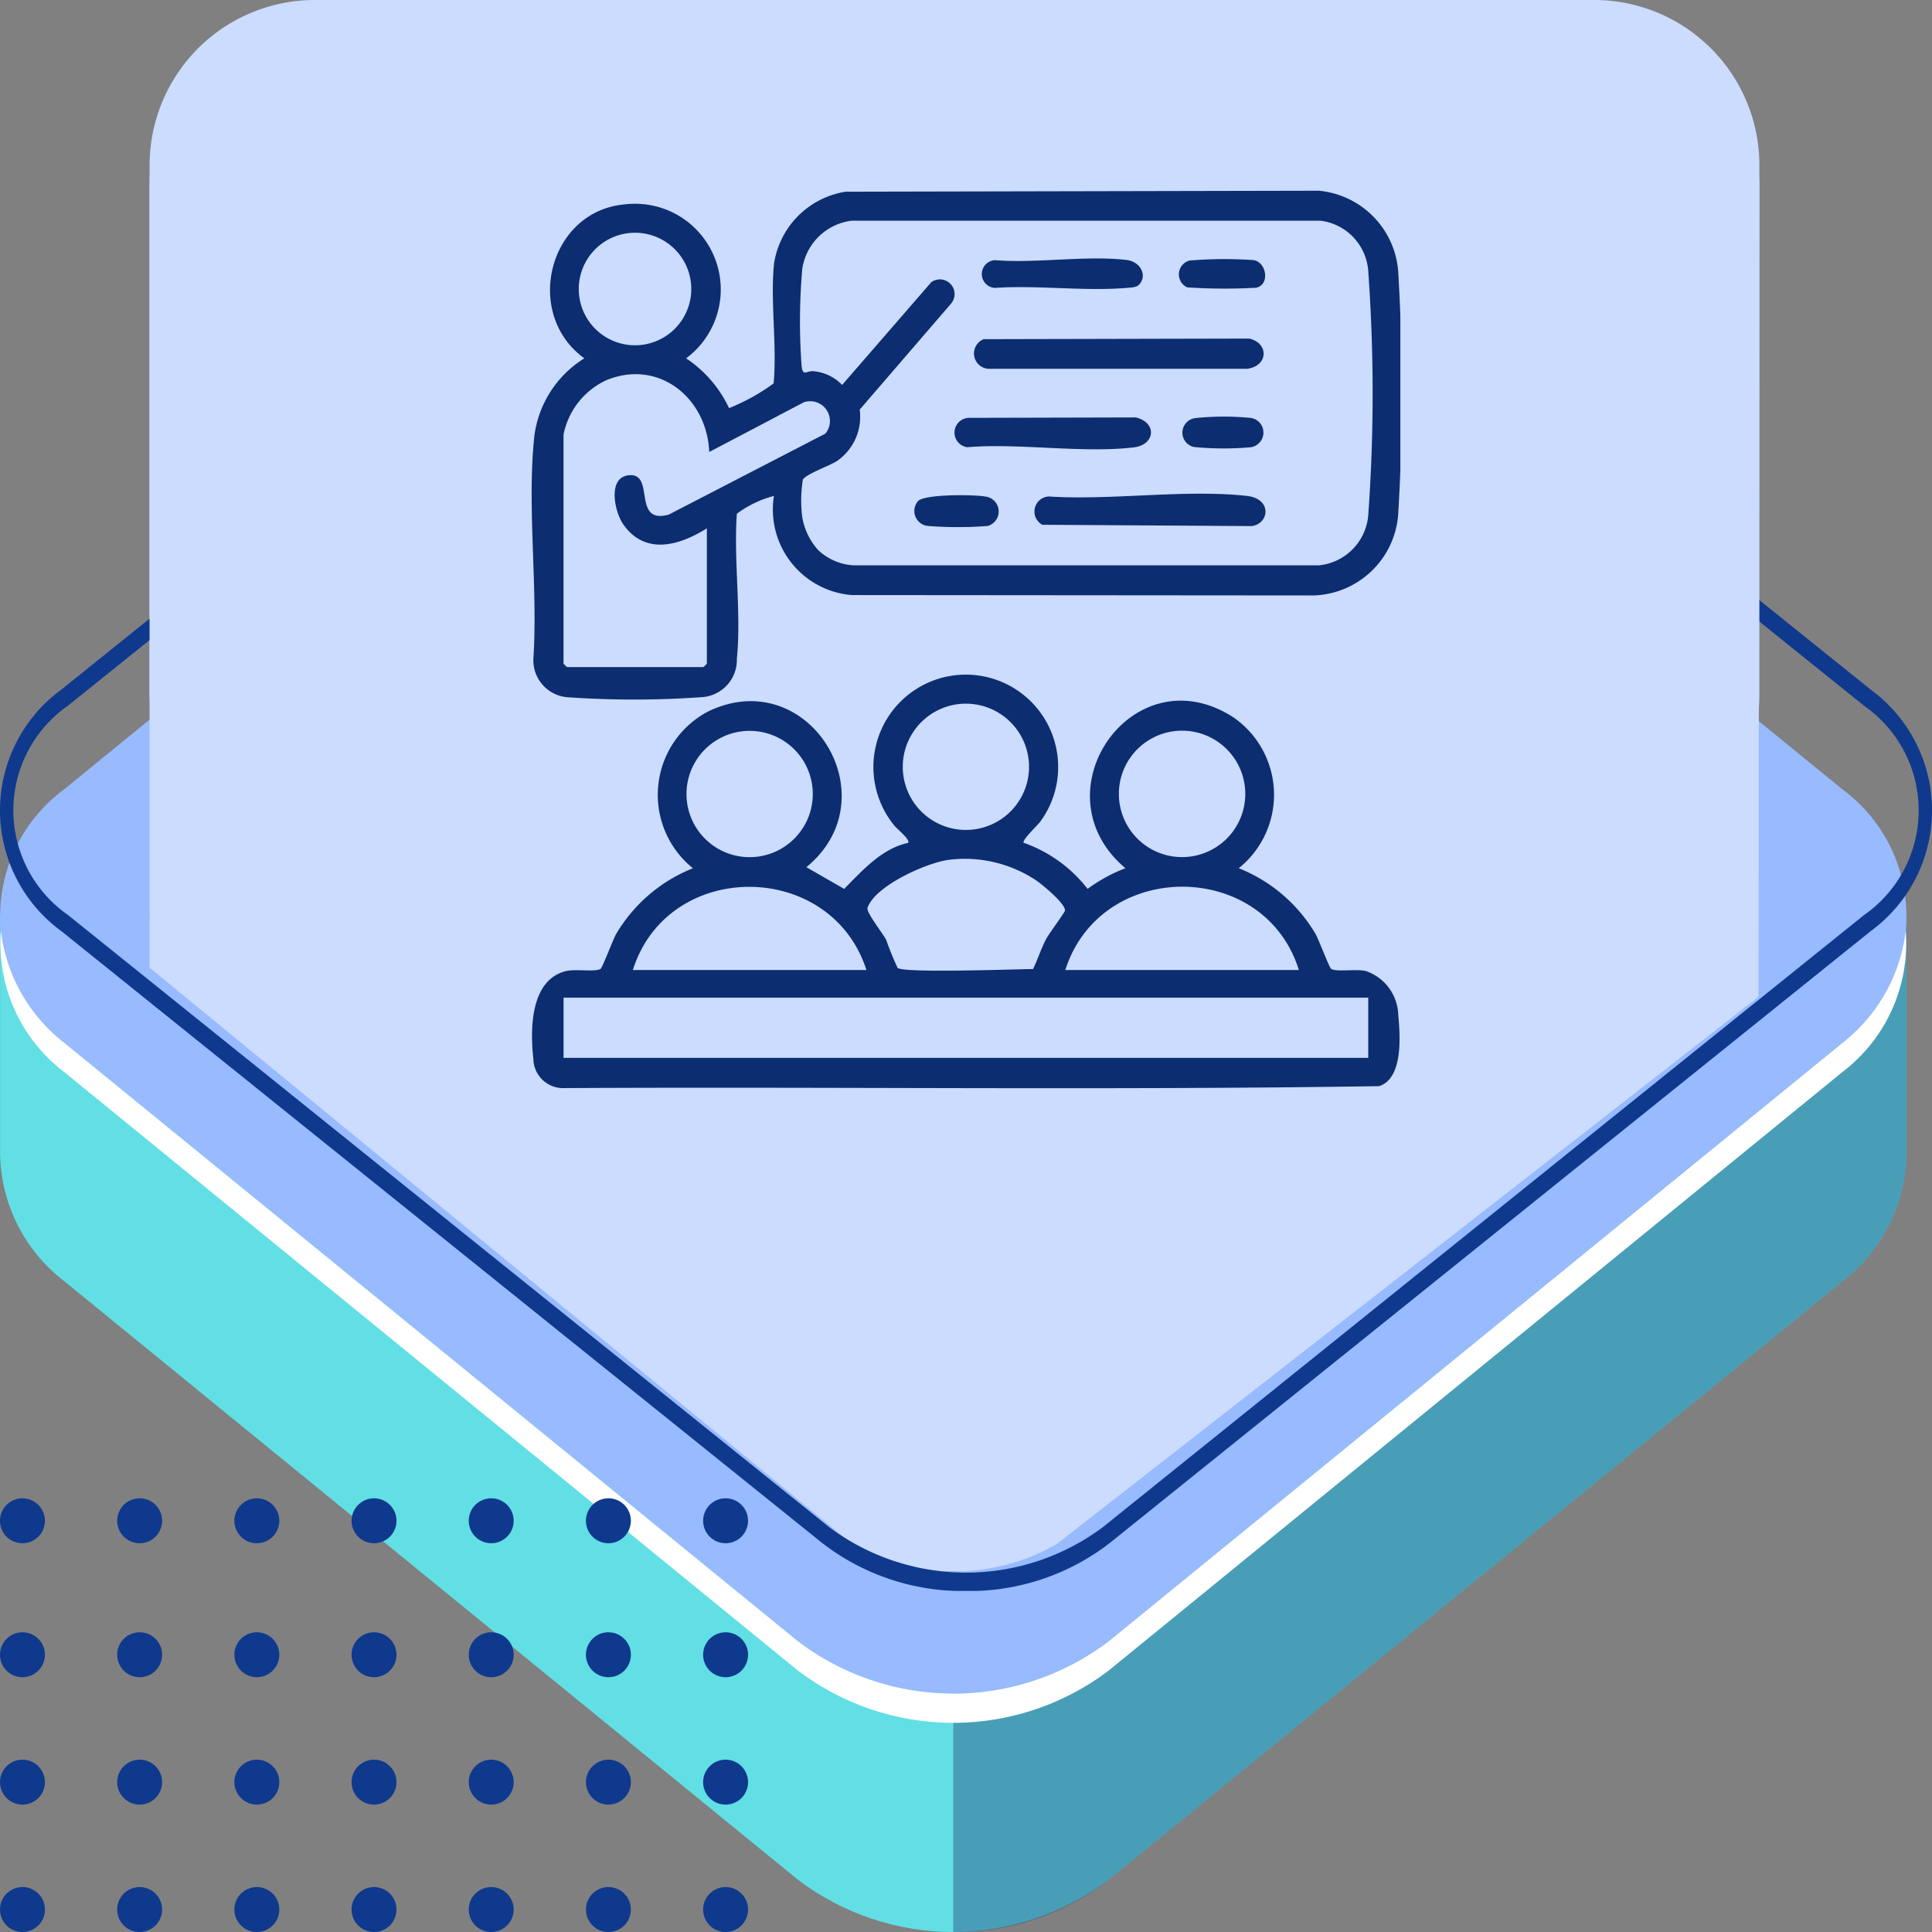 <svg xmlns="http://www.w3.org/2000/svg" xmlns:xlink="http://www.w3.org/1999/xlink" width="99" height="99" viewBox="0 0 99 99">
  <rect x="0" y="0" width="99" height="99" fill="#808080" stroke="none"/>
  <defs>
    <clipPath id="clip-path">
      <rect id="Rectangle_403416" data-name="Rectangle 403416" width="97.687" height="91.902" fill="#d1f3f5"/>
    </clipPath>
    <clipPath id="clip-path-2">
      <path id="Path_875268" data-name="Path 875268" d="M1.5,23.675l-1.5.6V36.6a8.4,8.4,0,0,0,3.3,6.507L40.867,73.755a13.171,13.171,0,0,0,15.954,0L94.388,43.113a8.425,8.425,0,0,0,3.3-6.393c0-.1,0-.206,0-.309l.006,0V24.386l-2.354-1.849A12.143,12.143,0,0,1,85.987,32.73L59.069,54.97,47.32,60.964l-37.5-27.34.867-.708c-3.2-2.116-4.931-6.953-6.664-11.367Z" transform="translate(0 -21.549)" fill="#61dfe4"/>
    </clipPath>
    <clipPath id="clip-path-3">
      <rect id="Rectangle_403409" data-name="Rectangle 403409" width="97.687" height="91.903" fill="none"/>
    </clipPath>
    <clipPath id="clip-path-4">
      <rect id="Rectangle_403408" data-name="Rectangle 403408" width="48.843" height="53.75" fill="none"/>
    </clipPath>
    <clipPath id="clip-path-5">
      <path id="Path_875270" data-name="Path 875270" d="M34.642,9.4,3.311,35.8c1.733,4.413,3.46,9.251,6.664,11.367l35.6-29.041a4.219,4.219,0,0,1,5.109,0L85.662,46.66l-.388.323A12.143,12.143,0,0,0,94.62,36.789L55.364,5.942,43.942,1.678Z" transform="translate(-3.311 -1.678)" fill="#61dfe4"/>
    </clipPath>
    <clipPath id="clip-path-7">
      <rect id="Rectangle_403411" data-name="Rectangle 403411" width="44.819" height="45.491" fill="none"/>
    </clipPath>
    <clipPath id="clip-path-8">
      <path id="Path_875272" data-name="Path 875272" d="M46.289,72.571,8.722,41.927a2.585,2.585,0,0,1,0-4.17L46.288,7.115a4.217,4.217,0,0,1,5.109,0L88.965,37.759a2.583,2.583,0,0,1,0,4.168L51.4,72.57a4.218,4.218,0,0,1-5.109,0M48.7,0a12.642,12.642,0,0,0-7.835,2.691L3.3,33.335a8.067,8.067,0,0,0,0,13.013L40.867,76.993a13.166,13.166,0,0,0,15.954,0L94.388,46.349a8.067,8.067,0,0,0,0-13.013L56.82,2.691A12.642,12.642,0,0,0,48.985,0Z" transform="translate(-0.001)" fill="#98baff"/>
    </clipPath>
    <clipPath id="clip-path-10">
      <path id="Path_875275" data-name="Path 875275" d="M44.962,72.924,7.4,42.282a3.659,3.659,0,0,1,0-5.9L44.961,5.738a5.97,5.97,0,0,1,7.232,0L89.76,36.383a3.657,3.657,0,0,1,0,5.9L52.193,72.924a5.97,5.97,0,0,1-7.231,0M41.66,3.046,4.094,33.689a7,7,0,0,0,0,11.284L41.662,75.619a11.426,11.426,0,0,0,13.833,0L93.062,44.973a6.994,6.994,0,0,0,0-11.282L55.493,3.046a11.416,11.416,0,0,0-13.833,0" transform="translate(-1.234 -0.712)" fill="#98baff"/>
    </clipPath>
    <clipPath id="clip-path-11">
      <rect id="Rectangle_403406" data-name="Rectangle 403406" width="38.332" height="22.221" fill="#0f398d"/>
    </clipPath>
    <clipPath id="clip-path-12">
      <rect id="Rectangle_403518" data-name="Rectangle 403518" width="82.49" height="80.524" fill="#cbdcff"/>
    </clipPath>
    <clipPath id="clip-path-13">
      <rect id="Rectangle_403232" data-name="Rectangle 403232" width="99" height="79.995" fill="#0f398d"/>
    </clipPath>
    <clipPath id="clip-path-14">
      <rect id="Rectangle_404099" data-name="Rectangle 404099" width="44.514" height="45.99" fill="#0c2d70"/>
    </clipPath>
  </defs>
  <g id="img9" transform="translate(8057.945 9390)">
    <g id="Group_1100973" data-name="Group 1100973" transform="translate(-8057.945 -9390)">
      <g id="Group_1100744" data-name="Group 1100744" transform="translate(0.004 7.098)">
        <g id="Group_1100514" data-name="Group 1100514" clip-path="url(#clip-path)">
          <g id="Group_1100495" data-name="Group 1100495" transform="translate(0 37.005)">
            <g id="Group_1100494" data-name="Group 1100494" clip-path="url(#clip-path-2)">
              <path id="Path_875399" data-name="Path 875399" d="M18.655,14.846,127.412,0,108.757,115.115,0,129.961Z" transform="translate(-39.284 50.577) rotate(-60)" fill="#61dfe4"/>
            </g>
          </g>
          <g id="Group_1100500" data-name="Group 1100500" transform="translate(0 0)">
            <g id="Group_1100499" data-name="Group 1100499" clip-path="url(#clip-path-3)">
              <g id="Group_1100498" data-name="Group 1100498" transform="translate(48.843 38.152)" opacity="0.3">
                <g id="Group_1100497" data-name="Group 1100497">
                  <g id="Group_1100496" data-name="Group 1100496" clip-path="url(#clip-path-4)">
                    <path id="Path_875269" data-name="Path 875269" d="M77.329,32.25,50.411,54.49,40.185,59.707V75.968a12.671,12.671,0,0,0,7.978-2.691L85.73,42.632a8.422,8.422,0,0,0,3.3-6.392c0-.1,0-.208,0-.311l.006,0V23.908l-2.153-1.692h-.225A12.151,12.151,0,0,1,77.329,32.25" transform="translate(-40.185 -22.217)" fill="#0f054c"/>
                  </g>
                </g>
              </g>
            </g>
          </g>
          <g id="Group_1100502" data-name="Group 1100502" transform="translate(4.024 2.882)">
            <g id="Group_1100501" data-name="Group 1100501" clip-path="url(#clip-path-5)">
              <path id="Path_875400" data-name="Path 875400" d="M17.015,13.147,113.324,0,96.309,105,0,118.145Z" transform="matrix(0.5, -0.866, 0.866, 0.5, -33.835, 42.279)" fill="#61dfe4"/>
            </g>
          </g>
          <g id="Group_1100507" data-name="Group 1100507" transform="translate(0 0)">
            <g id="Group_1100506" data-name="Group 1100506" clip-path="url(#clip-path-3)">
              <g id="Group_1100505" data-name="Group 1100505" transform="translate(4.024 2.881)" opacity="0.3">
                <g id="Group_1100504" data-name="Group 1100504">
                  <g id="Group_1100503" data-name="Group 1100503" clip-path="url(#clip-path-7)">
                    <path id="Path_875271" data-name="Path 875271" d="M48.13,3.241,43.942,1.677,34.642,9.4,3.311,35.8c1.733,4.413,3.459,9.253,6.664,11.368l35.6-29.041a4.062,4.062,0,0,1,2.555-.86Z" transform="translate(-3.311 -1.678)" fill="#0f054c"/>
                  </g>
                </g>
              </g>
            </g>
          </g>
          <g id="Group_1100509" data-name="Group 1100509" transform="translate(0.001)">
            <g id="Group_1100508" data-name="Group 1100508" clip-path="url(#clip-path-8)">
              <rect id="Rectangle_403413" data-name="Rectangle 403413" width="99.885" height="80.582" transform="translate(-1.099 0)" fill="#98baff"/>
            </g>
          </g>
          <g id="Group_1100511" data-name="Group 1100511" transform="translate(0 0)">
            <g id="Group_1100510" data-name="Group 1100510" clip-path="url(#clip-path-3)">
              <path id="Path_875273" data-name="Path 875273" d="M87.606,35.147,50.038,4.5a4.217,4.217,0,0,0-5.109,0L7.363,35.146a2.592,2.592,0,0,0-.935,2.833,2.846,2.846,0,0,1,.935-1.334L44.93,6a4.217,4.217,0,0,1,5.109,0L87.606,36.645a2.85,2.85,0,0,1,.935,1.336,2.592,2.592,0,0,0-.935-2.833" transform="translate(1.359 2.612)" fill="#fff"/>
              <path id="Path_875274" data-name="Path 875274" d="M94.388,29.4,56.821,60.039a13.166,13.166,0,0,1-15.954,0L3.3,29.395A8.537,8.537,0,0,1,.04,23.637,8.284,8.284,0,0,0,3.3,30.894L40.867,61.539a13.171,13.171,0,0,0,15.954,0L94.388,30.894a8.281,8.281,0,0,0,3.259-7.255A8.539,8.539,0,0,1,94.388,29.4" transform="translate(0.001 16.954)" fill="#fff"/>
            </g>
          </g>
          <g id="Group_1100513" data-name="Group 1100513" transform="translate(1.5 1.223)">
            <g id="Group_1100512" data-name="Group 1100512" clip-path="url(#clip-path-10)">
              <rect id="Rectangle_403415" data-name="Rectangle 403415" width="96.595" height="78.015" transform="translate(-0.954 0)" fill="#98baff"/>
            </g>
          </g>
        </g>
      </g>
      <g id="Group_1100747" data-name="Group 1100747" transform="translate(0 76.779)">
        <g id="Group_1100491" data-name="Group 1100491" transform="translate(0 0)" clip-path="url(#clip-path-11)">
          <path id="Path_875261" data-name="Path 875261" d="M30.025,21.071a1.151,1.151,0,1,1,1.151,1.15,1.151,1.151,0,0,1-1.151-1.15m-4.854,1.15a1.151,1.151,0,1,0-1.151-1.15,1.15,1.15,0,0,0,1.151,1.15m-6.005,0a1.151,1.151,0,1,0-1.151-1.15,1.15,1.15,0,0,0,1.151,1.15m-6.005,0a1.151,1.151,0,1,0-1.151-1.15,1.15,1.15,0,0,0,1.151,1.15m-6.005,0a1.151,1.151,0,1,0-1.151-1.15,1.15,1.15,0,0,0,1.151,1.15m-6.005,0A1.151,1.151,0,1,0,0,21.071a1.15,1.15,0,0,0,1.151,1.15m30.025-6.528a1.151,1.151,0,1,0-1.151-1.151,1.151,1.151,0,0,0,1.151,1.151m-6.005,0a1.151,1.151,0,1,0-1.151-1.151,1.151,1.151,0,0,0,1.151,1.151m-6.005,0a1.151,1.151,0,1,0-1.151-1.151,1.151,1.151,0,0,0,1.151,1.151m-6.005,0a1.151,1.151,0,1,0-1.151-1.151,1.151,1.151,0,0,0,1.151,1.151m-6.005,0a1.151,1.151,0,1,0-1.151-1.151,1.151,1.151,0,0,0,1.151,1.151m-6.005,0A1.151,1.151,0,1,0,0,14.542a1.151,1.151,0,0,0,1.151,1.151M31.176,9.165a1.151,1.151,0,1,0-1.151-1.151,1.151,1.151,0,0,0,1.151,1.151M36.03,21.071a1.151,1.151,0,1,1,1.151,1.15,1.151,1.151,0,0,1-1.151-1.15m1.151-5.378a1.151,1.151,0,1,0-1.151-1.151,1.151,1.151,0,0,0,1.151,1.151m0-6.528A1.151,1.151,0,1,0,36.03,8.014a1.151,1.151,0,0,0,1.151,1.151m-12.01,0A1.151,1.151,0,1,0,24.02,8.014a1.151,1.151,0,0,0,1.151,1.151m-6.005,0a1.151,1.151,0,1,0-1.151-1.151,1.151,1.151,0,0,0,1.151,1.151m-6.005,0A1.151,1.151,0,1,0,12.01,8.014a1.151,1.151,0,0,0,1.151,1.151m-6.005,0A1.151,1.151,0,1,0,6.005,8.014,1.151,1.151,0,0,0,7.156,9.165m-6.005,0A1.151,1.151,0,1,0,0,8.014,1.151,1.151,0,0,0,1.151,9.165M31.176,2.3a1.151,1.151,0,1,0-1.151-1.151A1.151,1.151,0,0,0,31.176,2.3m6.005,0A1.151,1.151,0,1,0,36.03,1.151,1.151,1.151,0,0,0,37.181,2.3m-12.01,0A1.151,1.151,0,1,0,24.02,1.151,1.151,1.151,0,0,0,25.171,2.3m-6.005,0a1.151,1.151,0,1,0-1.151-1.151A1.151,1.151,0,0,0,19.166,2.3m-6.005,0A1.151,1.151,0,1,0,12.01,1.151,1.151,1.151,0,0,0,13.161,2.3m-6.005,0A1.151,1.151,0,1,0,6.005,1.151,1.151,1.151,0,0,0,7.156,2.3m-6.005,0A1.151,1.151,0,1,0,0,1.151,1.151,1.151,0,0,0,1.151,2.3" transform="translate(0 0)" fill="#0f398d"/>
        </g>
      </g>
      <g id="Group_1100749" data-name="Group 1100749" transform="translate(7.664)">
        <g id="Group_1100748" data-name="Group 1100748" clip-path="url(#clip-path-12)">
          <path id="Path_875398" data-name="Path 875398" d="M8.527,0H73.888a8.471,8.471,0,0,1,8.564,8.374l-.043,42.7L46.453,79.117a10.488,10.488,0,0,1-10.493,0L-.184,49.467-.036,8.374A8.47,8.47,0,0,1,8.527,0" transform="translate(0.039 0)" fill="#cbdcff"/>
        </g>
      </g>
      <g id="Group_1100745" data-name="Group 1100745" transform="translate(0 1.529)">
        <g id="Group_1100096" data-name="Group 1100096" transform="translate(0 0)" clip-path="url(#clip-path-13)">
          <path id="Path_873771" data-name="Path 873771" d="M49.5,80a11.773,11.773,0,0,1-7.351-2.447L3.141,46.183a7.662,7.662,0,0,1,0-12.372L42.147,2.445a12.282,12.282,0,0,1,14.705,0L95.86,33.812a7.662,7.662,0,0,1,0,12.372L56.854,77.549A11.777,11.777,0,0,1,49.5,80M49.5.938a11.235,11.235,0,0,0-7.011,2.331L3.483,34.633a6.537,6.537,0,0,0,0,10.725L42.492,76.727a11.713,11.713,0,0,0,14.02,0L95.518,45.361a6.537,6.537,0,0,0,0-10.725L56.511,3.269A11.235,11.235,0,0,0,49.5.938" transform="translate(0 -0.001)" fill="#0f398d"/>
        </g>
      </g>
      <rect id="Rectangle_403516" data-name="Rectangle 403516" width="82.49" height="44.076" rx="9" transform="translate(7.664 0.529)" fill="#cbdcff"/>
    </g>
    <g id="Group_1101801" data-name="Group 1101801" transform="translate(-8030.702 -9380.227)">
      <g id="Group_1101800" data-name="Group 1101800" clip-path="url(#clip-path-14)">
        <path id="Path_876136" data-name="Path 876136" d="M25.378,217.734a7.16,7.16,0,0,1,3.275,2.362,8.283,8.283,0,0,1,1.938-1.059c-4.61-3.881.407-11.058,5.537-7.728a4.821,4.821,0,0,1,.27,7.728,8.005,8.005,0,0,1,3.93,3.359c.179.317.709,1.74.807,1.8.284.171,1.289-.013,1.783.113a2.449,2.449,0,0,1,1.654,2.256c.1,1.061.257,3.238-.979,3.64-13.933.216-27.912.023-41.863.1a1.521,1.521,0,0,1-1.476-1.487c-.169-1.509-.169-4.042,1.656-4.507.494-.126,1.5.058,1.783-.113.1-.059.628-1.483.807-1.8a8.005,8.005,0,0,1,3.93-3.359A4.827,4.827,0,0,1,9.218,211c5.136-2.471,9.385,4.421,5.024,7.984l1.936,1.113c.943-.944,1.915-2.062,3.276-2.358.141-.156-.588-.728-.708-.891a4.734,4.734,0,1,1,7.49-.207c-.143.2-.973.969-.857,1.1m.273-3.9a3.235,3.235,0,1,0-3.235,3.235,3.235,3.235,0,0,0,3.235-3.235m11.081,1.388a3.239,3.239,0,1,0-3.239,3.239,3.239,3.239,0,0,0,3.239-3.239m-22.162.006a3.236,3.236,0,1,0-3.236,3.236,3.236,3.236,0,0,0,3.236-3.236m6.99,3.369c-1.134.138-3.8,1.33-4.186,2.463-.077.227.775,1.295.959,1.646a14.656,14.656,0,0,0,.584,1.431c.27.278,6.094.066,6.94.06.251-.515.411-1.06.686-1.565.145-.266.936-1.339.949-1.423.052-.346-1.177-1.353-1.482-1.558a6.6,6.6,0,0,0-4.45-1.054M5.352,224.253H17.32c-1.827-5.673-10.181-5.689-11.968,0m34.127,0c-1.775-5.689-10.153-5.691-11.968,0Zm3.555,1.416H1.8v3.086H43.034Z" transform="translate(-0.165 -184.321)" fill="#0c2d70"/>
        <path id="Path_876137" data-name="Path 876137" d="M12.415,15.64a5.5,5.5,0,0,0-1.9.913c-.17,2.385.236,5.094,0,7.439a1.912,1.912,0,0,1-1.83,1.961,49.036,49.036,0,0,1-6.878,0A1.9,1.9,0,0,1,.088,24c.234-3.6-.306-7.572.02-11.128A5.505,5.505,0,0,1,2.7,8.589C-.458,6.3.882,1.038,4.769.7A4.393,4.393,0,0,1,7.915,8.589a6.255,6.255,0,0,1,2.2,2.551A10.447,10.447,0,0,0,12.4,9.874c.179-1.974-.177-4.2.02-6.142A4.407,4.407,0,0,1,16.083.051L40.32,0a4.489,4.489,0,0,1,4.094,4.319A103.459,103.459,0,0,1,44.4,16.632a4.487,4.487,0,0,1-4.306,4.107L16.4,20.72a4.4,4.4,0,0,1-3.985-5.08m2.294,2.8a2.89,2.89,0,0,0,1.79.757H40.326a2.811,2.811,0,0,0,2.542-2.554A86.921,86.921,0,0,0,42.874,4.2a2.8,2.8,0,0,0-2.433-2.662l-24.06,0A2.923,2.923,0,0,0,13.868,4a31.088,31.088,0,0,0-.037,4.952c.061.621.268.246.639.3a2.322,2.322,0,0,1,1.44.7L20.48,4.685a.753.753,0,0,1,1,1.114L16.81,11.217a2.75,2.75,0,0,1-1.155,2.626c-.35.239-1.622.685-1.759.967a6.767,6.767,0,0,0-.028,1.925,3.34,3.34,0,0,0,.841,1.707M8.18,5.038A2.883,2.883,0,1,0,5.3,7.92,2.883,2.883,0,0,0,8.18,5.038M1.633,12.5V24.231a1.189,1.189,0,0,0,.178.178H8.8a1.189,1.189,0,0,0,.178-.178V17.3c-1.393.873-3.135,1.4-4.265-.178-.482-.672-.846-2.47.3-2.545,1.325-.086.12,2.53,2.007,2.022l8.03-4.151a1.013,1.013,0,0,0-1.1-1.609L9.1,13.388C8.986,10.623,6.516,8.6,3.822,9.712A3.905,3.905,0,0,0,1.633,12.5" transform="translate(0)" fill="#0c2d70"/>
        <path id="Path_876138" data-name="Path 876138" d="M191.8,63.965l13.608-.031c1.029.241.972,1.422-.122,1.549H192.128a.787.787,0,0,1-.328-1.518" transform="translate(-168.636 -56.358)" fill="#0c2d70"/>
        <path id="Path_876139" data-name="Path 876139" d="M218.2,131.161c3.212.211,7.02-.38,10.162-.028,1.312.147,1.146,1.43.243,1.546l-10.727-.068a.773.773,0,0,1,.322-1.45" transform="translate(-191.711 -115.494)" fill="#0c2d70"/>
        <path id="Path_876140" data-name="Path 876140" d="M183.369,98.062l8.615-.022c1.11.262,1.006,1.406-.109,1.536-2.622.308-5.84-.229-8.527-.01a.756.756,0,0,1,.021-1.5" transform="translate(-161.03 -86.423)" fill="#0c2d70"/>
        <path id="Path_876141" data-name="Path 876141" d="M202.731,30.666c-.13.131-.435.136-.619.151-2.164.182-4.573-.15-6.765,0a.712.712,0,0,1,.014-1.421c2.13.17,4.671-.253,6.75-.01.7.082,1.093.8.621,1.278" transform="translate(-171.621 -25.837)" fill="#0c2d70"/>
        <path id="Path_876142" data-name="Path 876142" d="M165.605,131.974c.344-.368,2.876-.34,3.436-.238a.771.771,0,0,1,.144,1.509,19.964,19.964,0,0,1-3.071,0,.77.77,0,0,1-.509-1.266" transform="translate(-145.811 -116.067)" fill="#0c2d70"/>
        <path id="Path_876143" data-name="Path 876143" d="M280.436,29.646a21.616,21.616,0,0,1,3.289-.022c.679.126.833,1.276.119,1.416a29.143,29.143,0,0,1-3.529-.02.733.733,0,0,1,.121-1.374" transform="translate(-246.725 -26.068)" fill="#0c2d70"/>
        <path id="Path_876144" data-name="Path 876144" d="M282.141,97.7a14.113,14.113,0,0,1,2.79,0,.759.759,0,0,1-.1,1.508,15.839,15.839,0,0,1-2.811-.018.751.751,0,0,1,.121-1.487" transform="translate(-248.071 -86.056)" fill="#0c2d70"/>
      </g>
    </g>
  </g>
</svg>
